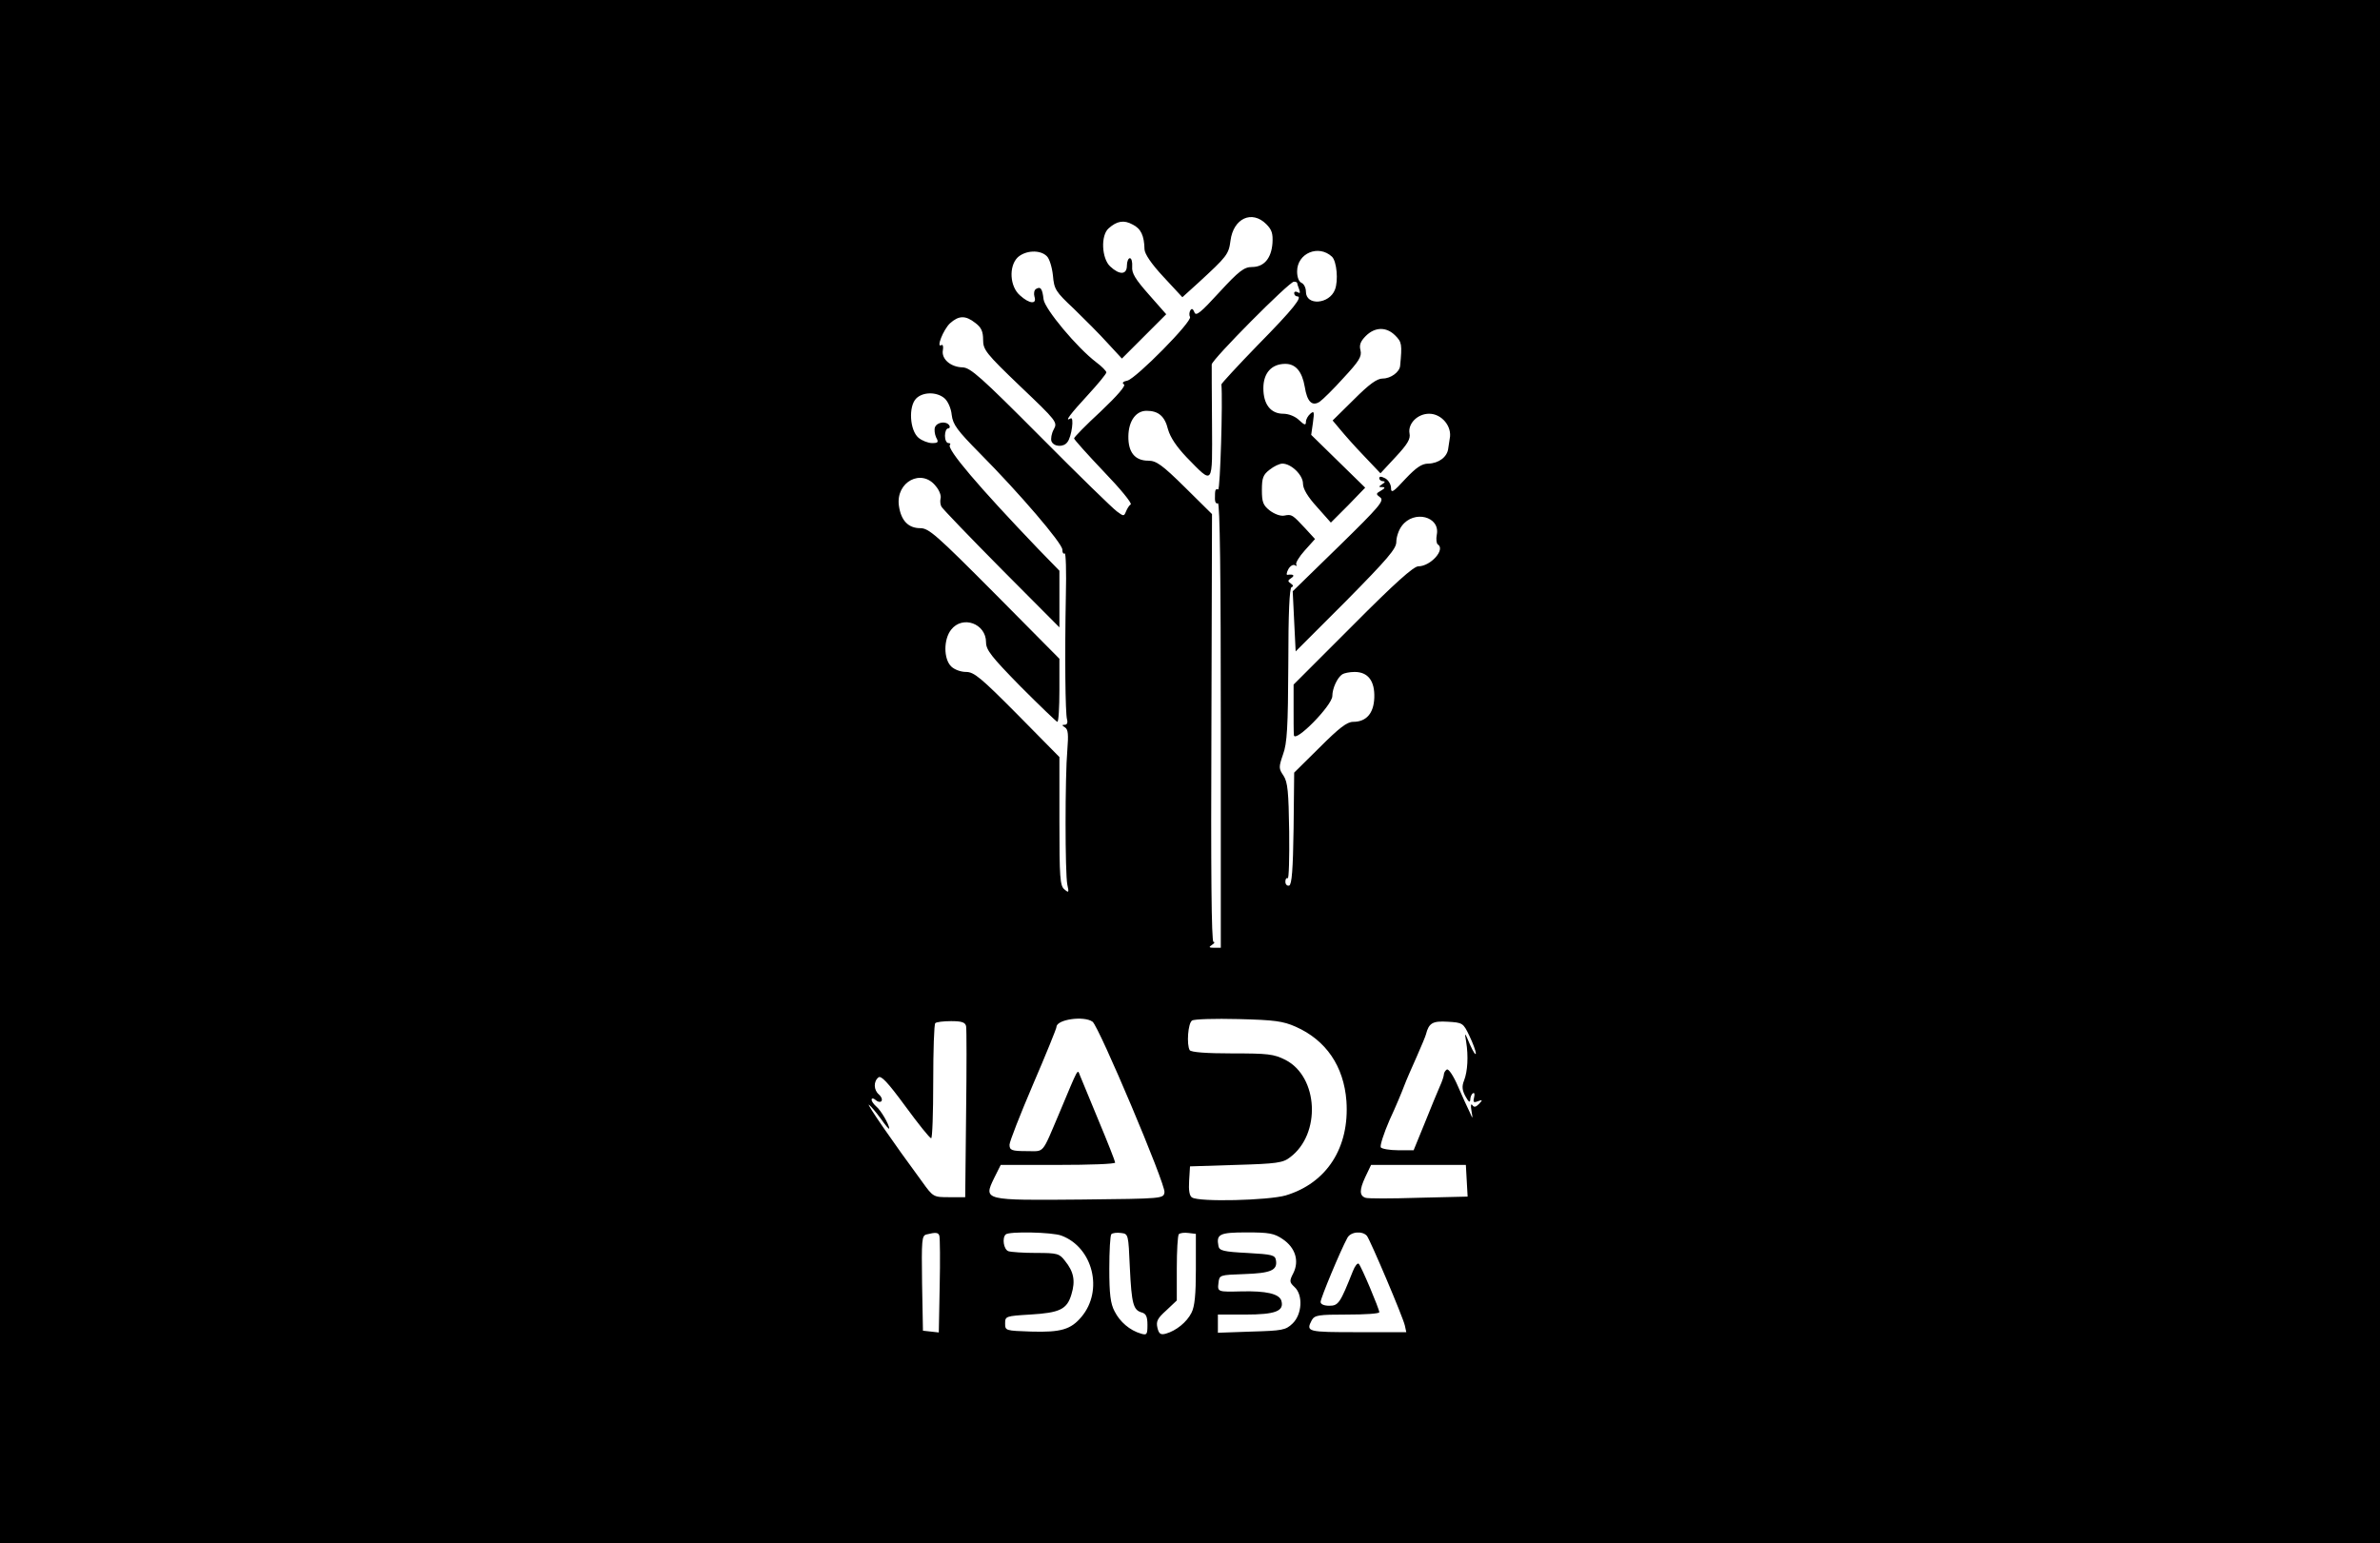 <?xml version="1.0" standalone="no"?>
<!DOCTYPE svg PUBLIC "-//W3C//DTD SVG 20010904//EN"
 "http://www.w3.org/TR/2001/REC-SVG-20010904/DTD/svg10.dtd">
<svg version="1.0" xmlns="http://www.w3.org/2000/svg"
 width="811pt" height="526pt" viewBox="0 0 811 526"
 preserveAspectRatio="xMidYMid meet">
<g transform="translate(0,526) scale(0.1,-0.1)"
fill="#000000" stroke="none">
<path d="M0 2630 l0 -2630 4055 0 4055 0 0 2630 0 2630 -4055 0 -4055 0 0
-2630z m4315 1866 c19 -19 23 -32 21 -65 -4 -52 -29 -81 -70 -81 -26 0 -44
-13 -111 -86 -64 -70 -80 -83 -85 -68 -5 12 -9 14 -14 6 -4 -7 -4 -17 -1 -22
9 -15 -183 -209 -213 -217 -15 -3 -20 -8 -12 -13 7 -4 -22 -38 -79 -92 -50
-46 -91 -88 -91 -92 0 -4 46 -55 101 -113 56 -58 97 -108 92 -112 -5 -3 -12
-14 -16 -24 -7 -17 -8 -17 -31 0 -14 10 -131 124 -260 254 -204 205 -239 236
-266 237 -41 1 -73 29 -67 59 2 12 0 20 -5 17 -19 -12 6 52 29 74 30 27 53 28
87 1 20 -15 26 -29 26 -57 0 -34 9 -46 127 -159 124 -118 127 -122 114 -146
-8 -14 -11 -33 -8 -41 8 -19 41 -21 54 -3 15 18 24 89 11 81 -23 -14 0 16 60
81 34 37 62 71 62 76 0 4 -15 20 -34 34 -66 50 -176 182 -180 215 -4 36 -10
45 -26 35 -6 -4 -8 -15 -5 -26 9 -27 -17 -25 -49 4 -35 30 -39 98 -9 129 26
25 77 28 100 5 9 -8 18 -38 21 -66 4 -47 9 -55 71 -113 36 -35 88 -87 115
-117 l49 -53 75 75 76 76 -59 67 c-46 52 -59 73 -57 95 1 16 -2 29 -8 29 -5 0
-10 -11 -10 -25 0 -32 -25 -33 -57 -3 -29 27 -33 106 -5 130 28 25 52 29 81
13 29 -14 40 -38 41 -85 1 -16 23 -49 65 -94 l64 -69 53 48 c99 91 105 98 111
145 10 76 73 105 122 56z m224 -111 c16 -16 22 -81 10 -112 -19 -50 -99 -56
-99 -7 0 13 -7 27 -15 30 -9 4 -15 19 -15 39 0 62 73 93 119 50z m-119 -89 c0
-2 3 -12 7 -22 4 -12 3 -15 -5 -10 -7 4 -12 2 -12 -3 0 -6 5 -11 10 -11 21 0
-12 -42 -135 -167 -68 -70 -123 -130 -123 -133 5 -56 -4 -359 -11 -358 -10 3
-11 -1 -11 -33 0 -11 5 -17 10 -14 7 4 10 -250 10 -754 l0 -761 -22 0 c-19 0
-20 2 -8 10 8 5 11 10 5 10 -7 0 -9 248 -7 729 l2 729 -92 91 c-78 77 -98 91
-125 91 -46 0 -69 29 -68 84 1 52 26 86 62 86 40 0 62 -18 73 -63 8 -28 29
-59 63 -95 93 -95 88 -101 87 115 -1 103 -1 194 -1 201 1 17 264 282 280 282
6 0 11 -2 11 -4z m334 -179 c23 -23 24 -30 17 -104 -2 -21 -32 -43 -59 -43
-20 0 -46 -19 -99 -72 l-72 -71 26 -31 c14 -17 50 -58 81 -90 l56 -59 52 56
c40 43 51 61 47 80 -6 33 27 67 67 67 43 0 79 -44 70 -85 -1 -5 -3 -20 -5 -33
-3 -29 -32 -51 -68 -52 -22 0 -41 -13 -78 -52 -41 -45 -49 -50 -49 -31 0 12
-9 27 -20 33 -14 7 -20 7 -20 0 0 -5 6 -10 13 -10 8 0 7 -4 -3 -10 -13 -9 -13
-10 0 -10 11 0 10 -4 -4 -12 -18 -10 -18 -12 -3 -23 15 -11 -2 -31 -140 -166
l-158 -154 5 -103 5 -102 172 172 c142 144 171 178 171 201 0 16 8 41 19 55
41 55 131 32 119 -30 -3 -15 -1 -30 3 -33 28 -17 -24 -75 -66 -75 -16 0 -81
-58 -224 -202 l-201 -201 0 -76 c0 -42 0 -85 1 -96 2 -30 131 101 131 133 0
26 17 63 34 74 6 4 25 8 42 8 46 0 69 -31 67 -88 -2 -53 -27 -82 -72 -82 -21
0 -48 -21 -114 -87 l-87 -86 -2 -190 c-2 -141 -6 -191 -15 -195 -7 -2 -13 4
-13 13 0 9 3 14 8 12 4 -3 6 69 5 159 -2 136 -5 168 -19 190 -17 25 -17 29 -2
73 14 37 17 94 18 306 0 177 4 261 11 264 7 2 6 7 -2 12 -12 8 -11 11 1 19 14
9 7 14 -13 11 -4 -1 -3 8 3 19 6 11 16 17 22 14 6 -4 9 -3 5 2 -3 5 10 27 29
48 l35 39 -33 36 c-44 47 -46 49 -71 44 -13 -3 -34 5 -50 17 -23 18 -27 29
-27 70 0 41 4 52 26 69 15 12 34 21 44 21 30 0 70 -39 70 -68 0 -18 16 -45 48
-80 l47 -53 59 59 58 60 -92 90 -92 90 6 42 c5 37 4 41 -9 30 -8 -7 -15 -19
-15 -28 0 -12 -5 -11 -23 6 -13 13 -36 22 -54 22 -43 0 -68 32 -68 87 0 52 28
83 75 83 35 0 57 -26 66 -78 8 -51 25 -68 51 -51 10 7 47 43 81 81 53 57 63
73 58 94 -5 18 0 31 18 49 31 31 70 32 100 2z m-1536 -214 c12 -10 23 -35 25
-57 4 -33 19 -53 95 -130 136 -137 282 -308 282 -329 0 -10 3 -16 8 -13 4 2 6
-62 4 -142 -4 -206 -2 -404 4 -424 3 -11 0 -18 -8 -18 -10 0 -10 -2 1 -9 11
-7 12 -25 8 -77 -8 -90 -8 -421 0 -459 6 -27 5 -29 -10 -16 -15 12 -17 41 -17
232 l0 219 -143 145 c-125 126 -148 145 -175 145 -18 0 -40 8 -51 19 -26 26
-26 92 0 125 39 50 119 21 119 -43 0 -26 18 -49 118 -151 66 -66 122 -120 125
-120 4 0 7 48 7 108 l0 107 -221 223 c-198 199 -224 222 -253 222 -41 0 -66
26 -73 77 -11 81 78 128 126 66 12 -14 19 -33 16 -42 -2 -9 -1 -22 4 -29 4 -7
96 -103 204 -212 l197 -198 0 96 0 97 -73 75 c-201 210 -313 341 -300 354 3 3
1 6 -5 6 -7 0 -12 11 -12 25 0 14 5 25 11 25 5 0 7 5 4 10 -10 16 -42 12 -49
-6 -3 -8 -1 -24 4 -35 9 -16 7 -19 -14 -19 -13 0 -34 8 -46 18 -30 25 -35 107
-8 134 23 23 70 23 96 1z m505 -2125 c22 -17 249 -554 245 -581 -3 -22 -4 -22
-283 -25 -333 -3 -334 -3 -298 72 l23 46 195 0 c107 0 195 3 195 8 0 4 -25 68
-56 142 -31 74 -59 144 -64 155 -9 22 -3 32 -71 -130 -60 -141 -49 -128 -109
-128 -53 0 -60 3 -60 22 0 10 36 102 80 205 44 102 80 191 80 196 0 26 94 39
123 18z m692 -17 c104 -46 164 -135 173 -253 11 -159 -67 -280 -207 -322 -59
-17 -295 -23 -319 -7 -9 5 -12 25 -10 57 l3 49 157 5 c138 4 160 7 184 26 106
79 97 274 -16 332 -40 20 -59 22 -182 22 -88 0 -139 4 -144 11 -11 19 -6 92 8
101 7 5 78 7 158 5 123 -3 152 -7 195 -26z m-1123 2 c2 -9 2 -144 0 -300 l-3
-283 -54 0 c-54 0 -55 0 -93 53 -101 137 -191 268 -181 262 6 -4 24 -25 40
-47 16 -23 29 -38 29 -34 0 14 -29 63 -44 75 -9 8 -16 18 -16 23 0 6 6 6 14
-1 8 -7 17 -8 20 -3 3 6 -1 15 -9 22 -18 15 -19 44 -2 58 9 8 31 -15 92 -98
44 -60 83 -109 88 -109 4 -1 7 86 7 192 0 107 3 197 7 200 3 4 28 7 54 7 36 0
48 -4 51 -17z m1715 -33 c12 -25 22 -52 22 -60 0 -8 -9 5 -20 30 -18 43 -19
44 -13 10 8 -50 5 -101 -7 -132 -8 -20 -7 -33 5 -55 10 -18 15 -22 16 -11 0 9
4 19 9 22 5 4 7 -3 4 -14 -4 -16 -2 -19 13 -13 16 6 17 5 4 -9 -11 -11 -17
-13 -23 -4 -5 6 -6 -2 -3 -19 5 -30 5 -30 -6 -5 -7 14 -25 53 -40 88 -15 35
-32 61 -38 57 -5 -3 -10 -11 -10 -17 0 -5 -6 -24 -14 -41 -8 -18 -31 -74 -51
-124 l-38 -93 -53 0 c-29 0 -56 5 -59 10 -3 6 10 47 30 93 21 45 43 98 50 117
7 19 27 64 43 100 16 36 30 70 31 75 10 39 23 46 74 43 51 -3 53 -4 74 -48z
m-9 -494 l3 -54 -168 -4 c-92 -3 -173 -3 -180 0 -21 7 -21 27 -1 70 l20 42
162 0 161 0 3 -54z m-1797 -188 c2 -7 3 -84 1 -171 l-3 -158 -27 3 -27 3 -3
162 c-2 148 -1 162 15 166 32 8 41 7 44 -5z m416 1 c107 -40 144 -187 68 -277
-36 -43 -70 -53 -171 -50 -88 3 -89 3 -89 28 0 24 2 25 85 30 102 6 126 18
141 69 14 46 8 77 -22 114 -19 25 -26 27 -99 27 -43 0 -85 3 -94 6 -16 6 -22
45 -9 57 10 11 159 8 190 -4z m233 -109 c6 -125 12 -145 41 -153 14 -4 19 -14
19 -42 0 -33 -2 -36 -22 -30 -38 11 -72 40 -90 76 -14 26 -18 59 -18 145 0 61
3 114 7 118 4 4 19 6 33 4 25 -3 25 -4 30 -118z m225 -5 c0 -87 -4 -128 -15
-149 -16 -32 -52 -61 -87 -71 -18 -5 -24 -1 -29 20 -5 22 0 32 30 59 l36 34 0
109 c0 60 3 113 7 117 4 4 19 6 33 4 l25 -3 0 -120z m296 102 c43 -29 57 -74
36 -116 -14 -27 -13 -31 4 -47 30 -27 26 -94 -7 -125 -23 -22 -35 -24 -140
-27 l-114 -4 0 31 0 31 93 0 c104 0 134 12 123 48 -8 23 -52 33 -136 31 -80
-2 -82 -2 -78 29 3 27 4 27 88 30 90 3 113 13 108 46 -3 19 -11 21 -98 26 -81
4 -95 8 -98 23 -8 41 3 47 96 47 76 0 94 -3 123 -23z m287 11 c12 -16 122
-275 129 -305 l5 -23 -166 0 c-171 0 -177 1 -156 41 10 17 22 19 120 19 61 0
110 3 110 8 0 11 -61 156 -70 165 -4 4 -13 -7 -20 -25 -43 -108 -49 -118 -80
-118 -18 0 -30 5 -30 13 0 13 68 176 91 218 11 22 52 25 67 7z"/>
</g>
</svg>
